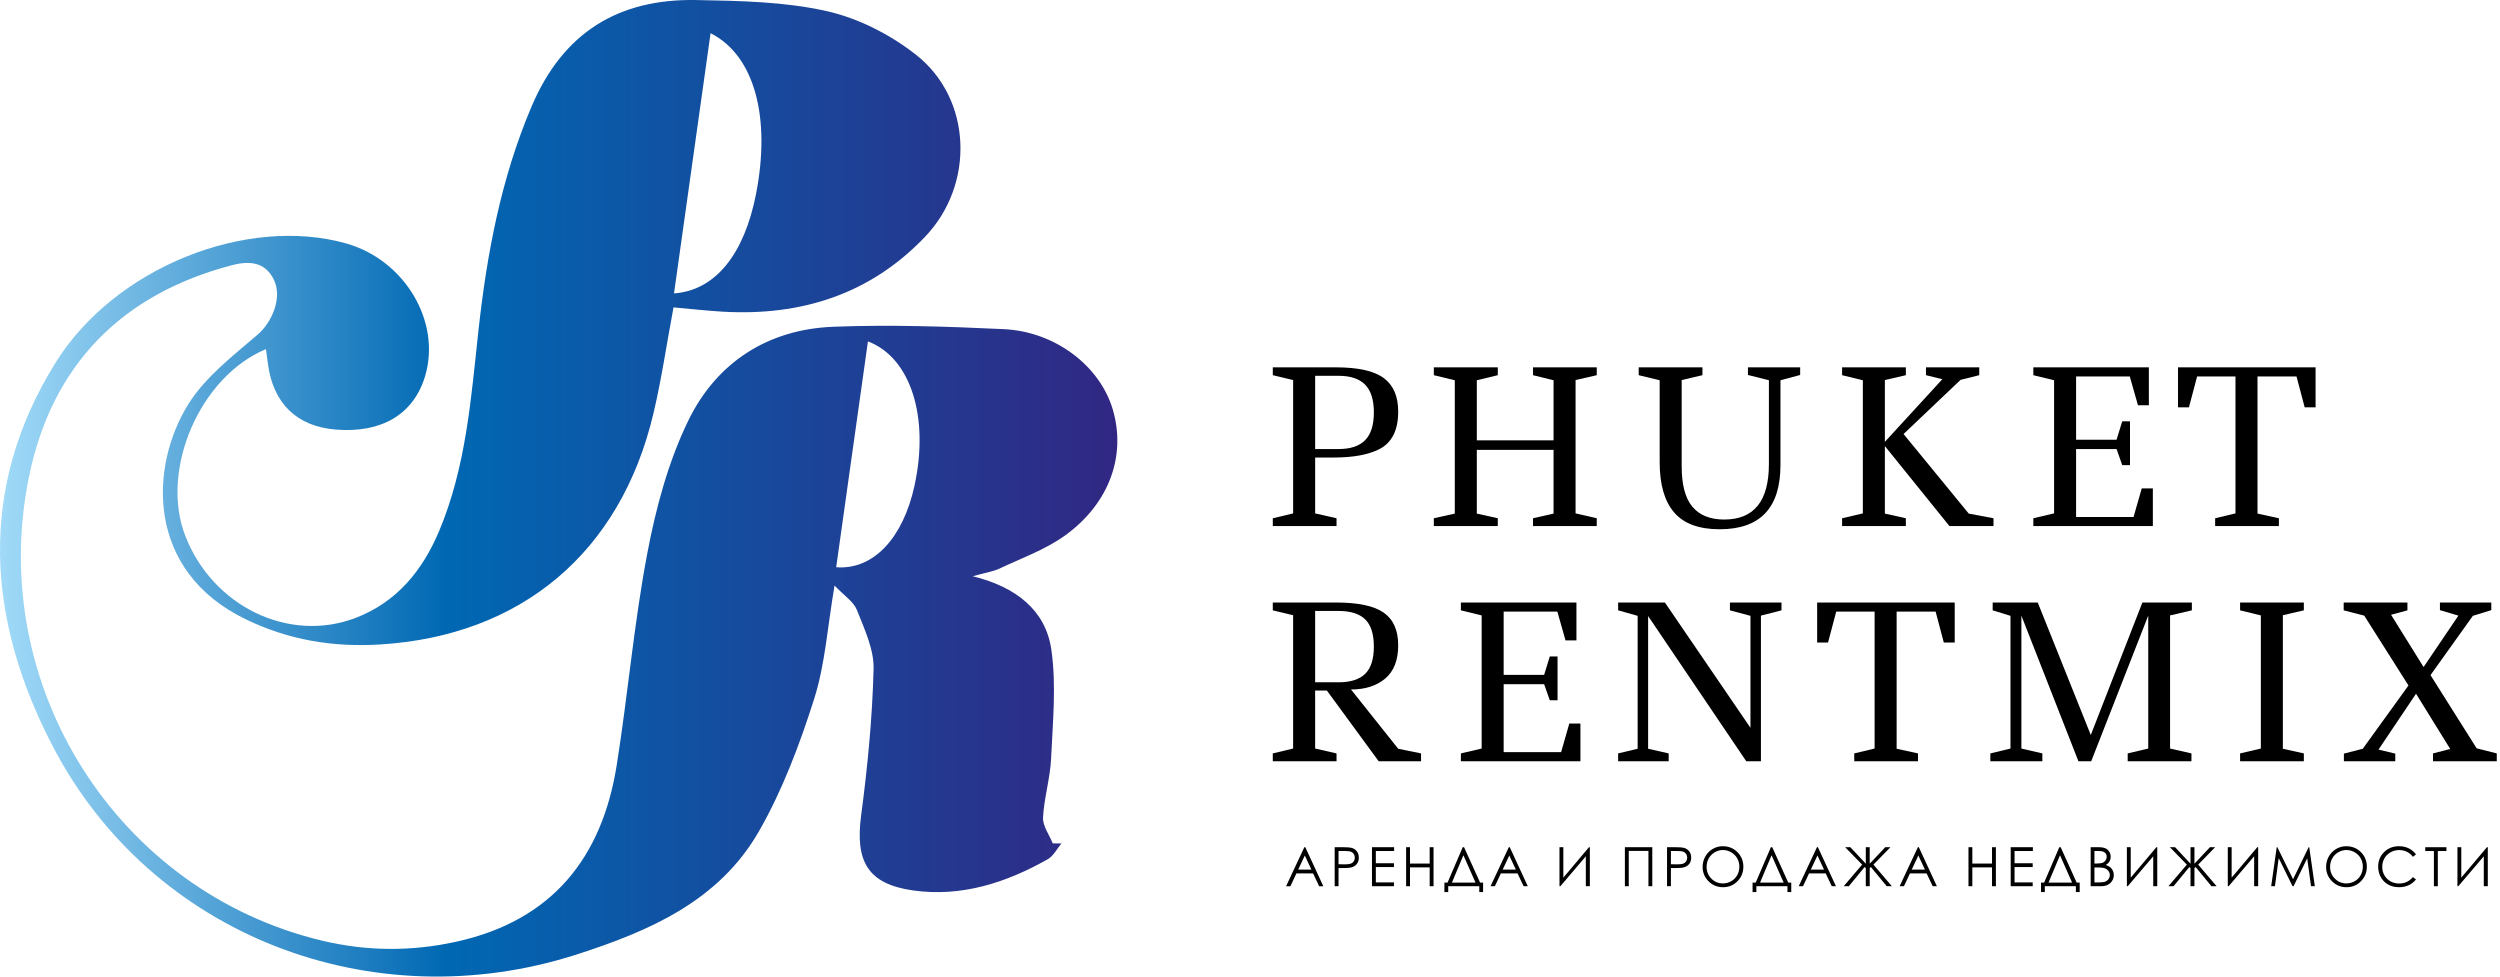 <svg width="192" height="75" viewBox="0 0 192 75" fill="none" xmlns="http://www.w3.org/2000/svg">
<path d="M97.751 28.212H102.598C104.306 28.212 105.529 28.486 106.27 29.033C107.011 29.58 107.382 30.44 107.382 31.61C107.382 33.03 106.904 33.988 105.948 34.487C105.1 34.92 103.94 35.137 102.47 35.137H101.004V39.429L102.646 39.803V40.404H97.751V39.803L99.313 39.429V29.188L97.751 28.814V28.212ZM101.004 34.486H102.807C103.719 34.486 104.399 34.259 104.844 33.804C105.29 33.349 105.513 32.639 105.513 31.674C105.513 30.71 105.29 30 104.844 29.545C104.398 29.09 103.719 28.862 102.807 28.862H101.004V34.486Z" fill="black"/>
<path d="M117.735 40.403V39.801L119.313 39.444V34.551H113.419V39.444L115.03 39.801V40.403H110.118V39.801L111.728 39.444V29.204L110.118 28.814V28.212H115.03V28.814L113.419 29.204V33.82H119.313V29.204L117.735 28.814V28.212H122.631V28.814L121.004 29.188V39.428L122.631 39.802V40.403H117.735V40.403Z" fill="black"/>
<path d="M134.243 28.212H138.253V28.798L136.739 29.204V35.722C136.739 39.005 135.182 40.647 132.069 40.647C130.479 40.647 129.315 40.217 128.574 39.355C127.833 38.493 127.463 37.212 127.463 35.511V29.204L125.852 28.814V28.212H130.748V28.814L129.153 29.188V35.82C129.153 37.229 129.427 38.261 129.974 38.916C130.522 39.571 131.338 39.9 132.422 39.9C134.709 39.9 135.852 38.48 135.852 35.641V29.204L134.241 28.798V28.212H134.243Z" fill="black"/>
<path d="M147.915 28.212H152.006V28.814L150.572 29.172L146.192 33.333L151.2 39.444L153.101 39.802V40.403H149.718L144.758 34.259V39.444L146.369 39.802V40.403H141.473V39.802L143.067 39.428V29.204L141.473 28.814V28.212H146.369V28.814L144.758 29.188V33.934L149.171 29.123L147.915 28.814V28.212Z" fill="black"/>
<path d="M156.16 28.212H165.033V31.122H164.196L163.567 28.91H159.444V33.771H162.553L162.988 32.356H163.584V35.721H162.988L162.553 34.486H159.444V39.704H163.857L164.486 37.509H165.339V40.403H156.16V39.801L157.754 39.427V29.204L156.16 28.814V28.212Z" fill="black"/>
<path d="M170.123 40.403V39.802L171.685 39.428V28.911H168.738L168.11 31.285H167.272V28.213H177.837V31.285H177L176.372 28.911H173.376V39.444L175.019 39.802V40.404H170.123V40.403Z" fill="black"/>
<path d="M109.136 58.464H105.883L101.905 53.035H101.003V57.488L102.645 57.862V58.464H97.75V57.862L99.312 57.488V47.248L97.75 46.874V46.273H102.597C104.305 46.273 105.528 46.533 106.269 47.052C107.01 47.573 107.381 48.407 107.381 49.556C107.381 50.704 107.047 51.558 106.382 52.116C105.716 52.674 104.841 52.953 103.757 52.953L107.381 57.504L109.136 57.862V58.464ZM101.003 46.923V52.4H102.807C103.719 52.4 104.398 52.184 104.844 51.75C105.289 51.317 105.512 50.621 105.512 49.661C105.512 48.702 105.292 48.006 104.852 47.573C104.411 47.139 103.73 46.922 102.807 46.922H101.003V46.923Z" fill="black"/>
<path d="M112.196 46.273H121.07V49.182H120.232L119.604 46.971H115.481V51.831H118.589L119.024 50.417H119.62V53.782H119.024L118.589 52.546H115.481V57.764H119.894L120.522 55.569H121.376V58.463H112.196V57.862L113.791 57.488V47.264L112.196 46.873V46.273Z" fill="black"/>
<path d="M132.857 46.273H136.819V46.874L135.24 47.28V58.464H134.113L126.576 47.312V57.504L128.154 57.862V58.464H124.273V57.862L125.771 57.504V47.296L124.273 46.874V46.273H127.864L134.435 55.895V47.296L132.857 46.874V46.273H132.857Z" fill="black"/>
<path d="M142.407 58.464V57.862L143.97 57.488V46.971H141.022L140.394 49.345H139.557V46.273H150.122V49.345H149.284L148.656 46.971H145.661V57.504L147.303 57.862V58.464H142.407Z" fill="black"/>
<path d="M163.407 58.464V57.862L164.985 57.488V47.28L160.605 58.464H159.623L155.242 47.28V57.488L156.853 57.862V58.464H152.859V57.862L154.405 57.488V47.296L153.037 46.874V46.273H156.499L160.573 56.448L164.535 46.273H168.335V46.874L166.661 47.264V57.488L168.303 57.862V58.464H163.407Z" fill="black"/>
<path d="M172.039 46.273H176.935V46.874L175.324 47.248V57.504L176.935 57.862V58.464H172.039V57.862L173.633 57.488V47.264L172.039 46.874V46.273Z" fill="black"/>
<path d="M179.994 46.273H184.89V46.874L183.634 47.215L186.131 51.23L188.804 47.28L187.387 46.858V46.273H191.332V46.858L189.915 47.296L186.662 51.848L190.206 57.471L191.752 57.862V58.463H186.856V57.862L188.176 57.52L185.551 53.278L182.669 57.569L183.957 57.878V58.464H180.011V57.878L181.461 57.504L184.971 52.644L181.573 47.28L179.995 46.874V46.273H179.994Z" fill="black"/>
<path d="M100.247 65.066L101.631 68.063H101.311L100.844 67.077H99.565L99.102 68.063H98.771L100.173 65.066H100.247ZM100.209 65.703L99.701 66.787H100.715L100.209 65.703Z" fill="black"/>
<path d="M102.503 65.065H103.094C103.433 65.065 103.662 65.079 103.78 65.109C103.95 65.152 104.089 65.239 104.196 65.37C104.303 65.501 104.357 65.665 104.357 65.864C104.357 66.063 104.305 66.228 104.2 66.358C104.095 66.487 103.95 66.575 103.766 66.62C103.632 66.653 103.38 66.669 103.012 66.669H102.799V68.062H102.503V65.065ZM102.799 65.359V66.375L103.302 66.381C103.505 66.381 103.654 66.363 103.748 66.326C103.842 66.288 103.917 66.228 103.97 66.144C104.024 66.062 104.051 65.968 104.051 65.865C104.051 65.764 104.024 65.673 103.97 65.589C103.916 65.506 103.845 65.447 103.757 65.412C103.669 65.377 103.525 65.359 103.324 65.359H102.799Z" fill="black"/>
<path d="M105.367 65.065H107.069V65.358H105.664V66.297H107.056V66.59H105.664V67.768H107.056V68.061H105.367V65.065Z" fill="black"/>
<path d="M107.99 65.065H108.287V66.322H109.799V65.065H110.096V68.062H109.799V66.615H108.287V68.062H107.99V65.065Z" fill="black"/>
<path d="M111.223 68.51H110.931V67.783H111.172L112.337 65.065H112.44L113.671 67.783H113.902V68.51H113.609V68.062H111.224V68.51H111.223ZM111.507 67.783H113.32L112.39 65.682L111.507 67.783Z" fill="black"/>
<path d="M115.95 65.065L117.334 68.062H117.014L116.547 67.076H115.268L114.805 68.062H114.474L115.877 65.065H115.95ZM115.912 65.702L115.404 66.786H116.419L115.912 65.702Z" fill="black"/>
<path d="M122.101 68.062H121.792V65.764L119.834 68.062H119.768V65.065H120.064V67.402L122.034 65.065H122.1V68.062H122.101Z" fill="black"/>
<path d="M124.791 65.065H126.896V68.062H126.6V65.35H125.088V68.062H124.791V65.065Z" fill="black"/>
<path d="M128.029 65.065H128.621C128.96 65.065 129.189 65.079 129.307 65.109C129.477 65.152 129.615 65.239 129.723 65.37C129.83 65.501 129.884 65.665 129.884 65.864C129.884 66.063 129.832 66.228 129.727 66.358C129.622 66.487 129.477 66.575 129.293 66.62C129.158 66.653 128.907 66.669 128.538 66.669H128.326V68.062H128.029V65.065ZM128.326 65.359V66.375L128.828 66.381C129.032 66.381 129.181 66.363 129.275 66.326C129.369 66.288 129.444 66.228 129.497 66.144C129.551 66.062 129.577 65.968 129.577 65.865C129.577 65.764 129.55 65.673 129.497 65.589C129.443 65.506 129.372 65.447 129.284 65.412C129.196 65.377 129.051 65.359 128.851 65.359H128.326Z" fill="black"/>
<path d="M132.306 64.99C132.755 64.99 133.132 65.141 133.435 65.444C133.738 65.747 133.89 66.12 133.89 66.563C133.89 67.002 133.738 67.374 133.436 67.679C133.134 67.985 132.765 68.138 132.33 68.138C131.89 68.138 131.518 67.986 131.216 67.681C130.913 67.377 130.761 67.01 130.761 66.578C130.761 66.289 130.83 66.023 130.968 65.777C131.106 65.532 131.294 65.339 131.533 65.2C131.771 65.06 132.028 64.99 132.306 64.99ZM132.319 65.281C132.099 65.281 131.891 65.339 131.694 65.455C131.497 65.57 131.343 65.726 131.233 65.922C131.123 66.118 131.067 66.336 131.067 66.576C131.067 66.933 131.19 67.234 131.434 67.479C131.679 67.724 131.973 67.847 132.318 67.847C132.549 67.847 132.762 67.79 132.958 67.677C133.154 67.565 133.307 67.41 133.417 67.215C133.527 67.018 133.582 66.801 133.582 66.562C133.582 66.324 133.527 66.109 133.417 65.917C133.307 65.724 133.153 65.57 132.953 65.455C132.753 65.339 132.543 65.281 132.319 65.281Z" fill="black"/>
<path d="M134.89 68.51H134.597V67.783H134.839L136.004 65.065H136.107L137.338 67.783H137.569V68.51H137.276V68.062H134.89V68.51H134.89ZM135.173 67.783H136.986L136.057 65.682L135.173 67.783Z" fill="black"/>
<path d="M139.616 65.065L141.001 68.062H140.68L140.213 67.076H138.935L138.471 68.062H138.141L139.543 65.065H139.616ZM139.579 65.702L139.07 66.786H140.085L139.579 65.702Z" fill="black"/>
<path d="M143.594 66.671V68.062H143.293V66.671L143.203 66.588L141.989 68.062H141.595L143.011 66.403L141.708 65.066H142.107L143.293 66.333V65.066H143.594V66.333L144.784 65.066H145.184L143.881 66.402L145.295 68.062H144.901L143.685 66.588L143.594 66.671Z" fill="black"/>
<path d="M147.367 65.065L148.752 68.062H148.431L147.964 67.076H146.685L146.222 68.062H145.891L147.294 65.065H147.367ZM147.329 65.702L146.82 66.786H147.835L147.329 65.702Z" fill="black"/>
<path d="M151.179 65.065H151.475V66.322H152.987V65.065H153.284V68.062H152.987V66.615H151.475V68.062H151.179V65.065Z" fill="black"/>
<path d="M154.422 65.065H156.124V65.358H154.718V66.297H156.111V66.59H154.718V67.768H156.111V68.061H154.422V65.065Z" fill="black"/>
<path d="M157.041 68.51H156.749V67.783H156.99L158.155 65.065H158.258L159.489 67.783H159.72V68.51H159.427V68.062H157.042V68.51H157.041ZM157.325 67.783H159.137L158.208 65.682L157.325 67.783Z" fill="black"/>
<path d="M160.563 65.065H161.148C161.384 65.065 161.565 65.093 161.691 65.15C161.817 65.206 161.917 65.292 161.991 65.409C162.064 65.526 162.101 65.655 162.101 65.798C162.101 65.931 162.068 66.053 162.004 66.162C161.94 66.271 161.846 66.359 161.721 66.428C161.875 66.481 161.994 66.543 162.076 66.614C162.16 66.686 162.225 66.772 162.271 66.873C162.318 66.974 162.341 67.084 162.341 67.202C162.341 67.443 162.254 67.646 162.079 67.812C161.905 67.979 161.671 68.062 161.378 68.062H160.563V65.065ZM160.853 65.359V66.318H161.024C161.23 66.318 161.382 66.299 161.479 66.261C161.576 66.222 161.652 66.16 161.709 66.077C161.766 65.994 161.794 65.901 161.794 65.799C161.794 65.662 161.747 65.555 161.651 65.476C161.556 65.398 161.405 65.359 161.198 65.359H160.853V65.359ZM160.853 66.62V67.769H161.222C161.439 67.769 161.598 67.747 161.699 67.704C161.799 67.661 161.881 67.594 161.942 67.504C162.003 67.413 162.034 67.314 162.034 67.208C162.034 67.075 161.991 66.959 161.905 66.86C161.819 66.761 161.7 66.693 161.549 66.656C161.448 66.632 161.273 66.62 161.022 66.62H160.853V66.62Z" fill="black"/>
<path d="M165.677 68.062H165.368V65.764L163.41 68.062H163.344V65.065H163.64V67.402L165.611 65.065H165.677V68.062H165.677Z" fill="black"/>
<path d="M168.533 66.671V68.062H168.232V66.671L168.142 66.588L166.927 68.062H166.534L167.95 66.403L166.647 65.066H167.046L168.232 66.333V65.066H168.533V66.333L169.723 65.066H170.122L168.82 66.402L170.234 68.062H169.84L168.624 66.588L168.533 66.671Z" fill="black"/>
<path d="M173.427 68.062H173.118V65.764L171.16 68.062H171.094V65.065H171.39V67.402L173.361 65.065H173.427V68.062H173.427Z" fill="black"/>
<path d="M174.427 68.062L174.853 65.065H174.901L176.108 67.524L177.303 65.065H177.35L177.778 68.062H177.487L177.193 65.919L176.144 68.062H176.068L175.006 65.902L174.714 68.062H174.427Z" fill="black"/>
<path d="M180.189 64.99C180.638 64.99 181.015 65.141 181.318 65.444C181.621 65.747 181.773 66.12 181.773 66.563C181.773 67.002 181.621 67.374 181.319 67.679C181.017 67.985 180.648 68.138 180.213 68.138C179.773 68.138 179.401 67.986 179.099 67.681C178.796 67.377 178.644 67.01 178.644 66.578C178.644 66.289 178.713 66.023 178.851 65.777C178.989 65.532 179.177 65.339 179.416 65.2C179.654 65.06 179.911 64.99 180.189 64.99ZM180.202 65.281C179.983 65.281 179.775 65.339 179.578 65.455C179.381 65.57 179.227 65.726 179.117 65.922C179.006 66.118 178.951 66.336 178.951 66.576C178.951 66.933 179.073 67.234 179.318 67.479C179.562 67.724 179.857 67.847 180.202 67.847C180.432 67.847 180.646 67.79 180.842 67.677C181.038 67.565 181.191 67.41 181.301 67.215C181.41 67.018 181.465 66.801 181.465 66.562C181.465 66.324 181.41 66.109 181.301 65.917C181.191 65.724 181.036 65.57 180.837 65.455C180.637 65.339 180.426 65.281 180.202 65.281Z" fill="black"/>
<path d="M185.547 65.621L185.313 65.802C185.183 65.632 185.028 65.504 184.847 65.416C184.666 65.329 184.468 65.285 184.251 65.285C184.014 65.285 183.795 65.343 183.593 65.457C183.391 65.572 183.235 65.726 183.123 65.92C183.013 66.114 182.957 66.331 182.957 66.573C182.957 66.938 183.081 67.243 183.329 67.488C183.578 67.732 183.891 67.854 184.269 67.854C184.685 67.854 185.033 67.689 185.313 67.361L185.547 67.54C185.399 67.73 185.214 67.877 184.993 67.981C184.772 68.085 184.524 68.137 184.251 68.137C183.731 68.137 183.321 67.962 183.021 67.613C182.77 67.319 182.644 66.963 182.644 66.546C182.644 66.107 182.796 65.738 183.101 65.439C183.406 65.139 183.787 64.989 184.247 64.989C184.524 64.989 184.774 65.045 184.997 65.155C185.22 65.266 185.404 65.422 185.547 65.621Z" fill="black"/>
<path d="M186.261 65.359V65.066H187.887V65.359H187.225V68.062H186.923V65.359H186.261Z" fill="black"/>
<path d="M191.064 68.062H190.755V65.764L188.797 68.062H188.731V65.065H189.027V67.402L190.997 65.065H191.063V68.062H191.064Z" fill="black"/>
<path d="M20.427 26.813C15.345 28.922 12.281 36.084 14.216 41.118C16.307 46.557 22.186 49.428 27.329 47.448C30.474 46.237 32.456 43.817 33.739 40.751C35.792 35.848 36.174 30.611 36.742 25.415C37.389 19.499 38.472 13.723 40.82 8.189C43.251 2.458 47.528 -0.108 53.485 0.003C56.831 0.066 60.248 0.125 63.486 0.852C65.918 1.399 68.386 2.659 70.362 4.216C74.659 7.605 74.882 14.16 71.05 18.181C66.833 22.606 61.536 24.276 55.549 23.939C54.298 23.868 53.052 23.725 51.725 23.608C51.199 26.42 50.807 29.125 50.179 31.773C47.644 42.457 40.009 48.841 29.165 49.497C25.564 49.715 22.176 49.157 18.874 47.562C11.167 43.837 11.472 35.806 14.482 31.011C15.786 28.934 17.895 27.326 19.795 25.692C20.881 24.758 21.692 22.885 21.051 21.52C20.367 20.06 19.075 20.032 17.788 20.372C9.342 22.602 3.983 28.018 2.222 36.629C-1.06 52.679 9.032 68.495 24.738 72.243C28.174 73.063 31.616 73.085 35.082 72.315C42.355 70.699 46.229 65.938 47.368 58.741C48.225 53.324 48.695 47.839 49.719 42.458C50.38 38.984 51.33 35.444 52.867 32.289C55.041 27.825 58.985 25.293 63.983 25.096C68.342 24.925 72.722 25.073 77.084 25.278C81.051 25.465 84.462 28.104 85.454 31.424C86.506 34.945 85.228 38.647 81.801 41.121C80.292 42.21 78.467 42.862 76.763 43.666C76.259 43.904 75.68 43.982 74.704 44.253C78.028 45.079 80.307 46.853 80.745 49.904C81.135 52.63 80.853 55.469 80.725 58.251C80.655 59.77 80.183 61.269 80.105 62.788C80.072 63.434 80.585 64.109 80.851 64.77C81.073 64.773 81.296 64.776 81.519 64.778C81.174 65.189 80.907 65.74 80.471 65.987C77.264 67.8 73.836 68.906 70.134 68.387C66.635 67.897 65.664 66.154 66.137 62.605C66.633 58.881 66.997 55.122 67.091 51.37C67.129 49.868 66.385 48.306 65.81 46.846C65.559 46.207 64.838 45.757 64.093 44.968C63.553 48.121 63.374 51.014 62.523 53.69C61.413 57.179 60.096 60.687 58.285 63.846C55.21 69.208 49.868 71.511 44.272 73.309C28.578 78.35 11.658 71.854 4.089 57.384C-0.992 47.67 -1.781 37.591 4.255 27.87C8.815 20.528 18.958 16.542 26.587 18.697C31.088 19.968 33.906 24.716 32.643 28.902C31.765 31.814 29.319 33.275 25.795 32.993C22.791 32.752 20.966 30.976 20.57 27.91C20.525 27.554 20.478 27.199 20.427 26.813ZM54.572 2.55C53.621 9.319 52.697 15.893 51.764 22.534C54.959 22.305 57.164 19.497 58.063 14.899C59.211 9.03 57.957 4.254 54.572 2.55ZM66.658 26.218C65.842 32.027 65.031 37.79 64.219 43.563C67.061 43.787 69.351 41.342 70.231 37.313C71.377 32.067 69.971 27.481 66.658 26.218Z" fill="url(#paint0_linear)"/>
<defs>
<linearGradient id="paint0_linear" x1="-9.7298e-05" y1="37.5" x2="85.812" y2="37.5" gradientUnits="userSpaceOnUse">
<stop stop-color="#A1DAF8"/>
<stop offset="0.399" stop-color="#0068B3"/>
<stop offset="1" stop-color="#312783"/>
</linearGradient>
</defs>
</svg>
